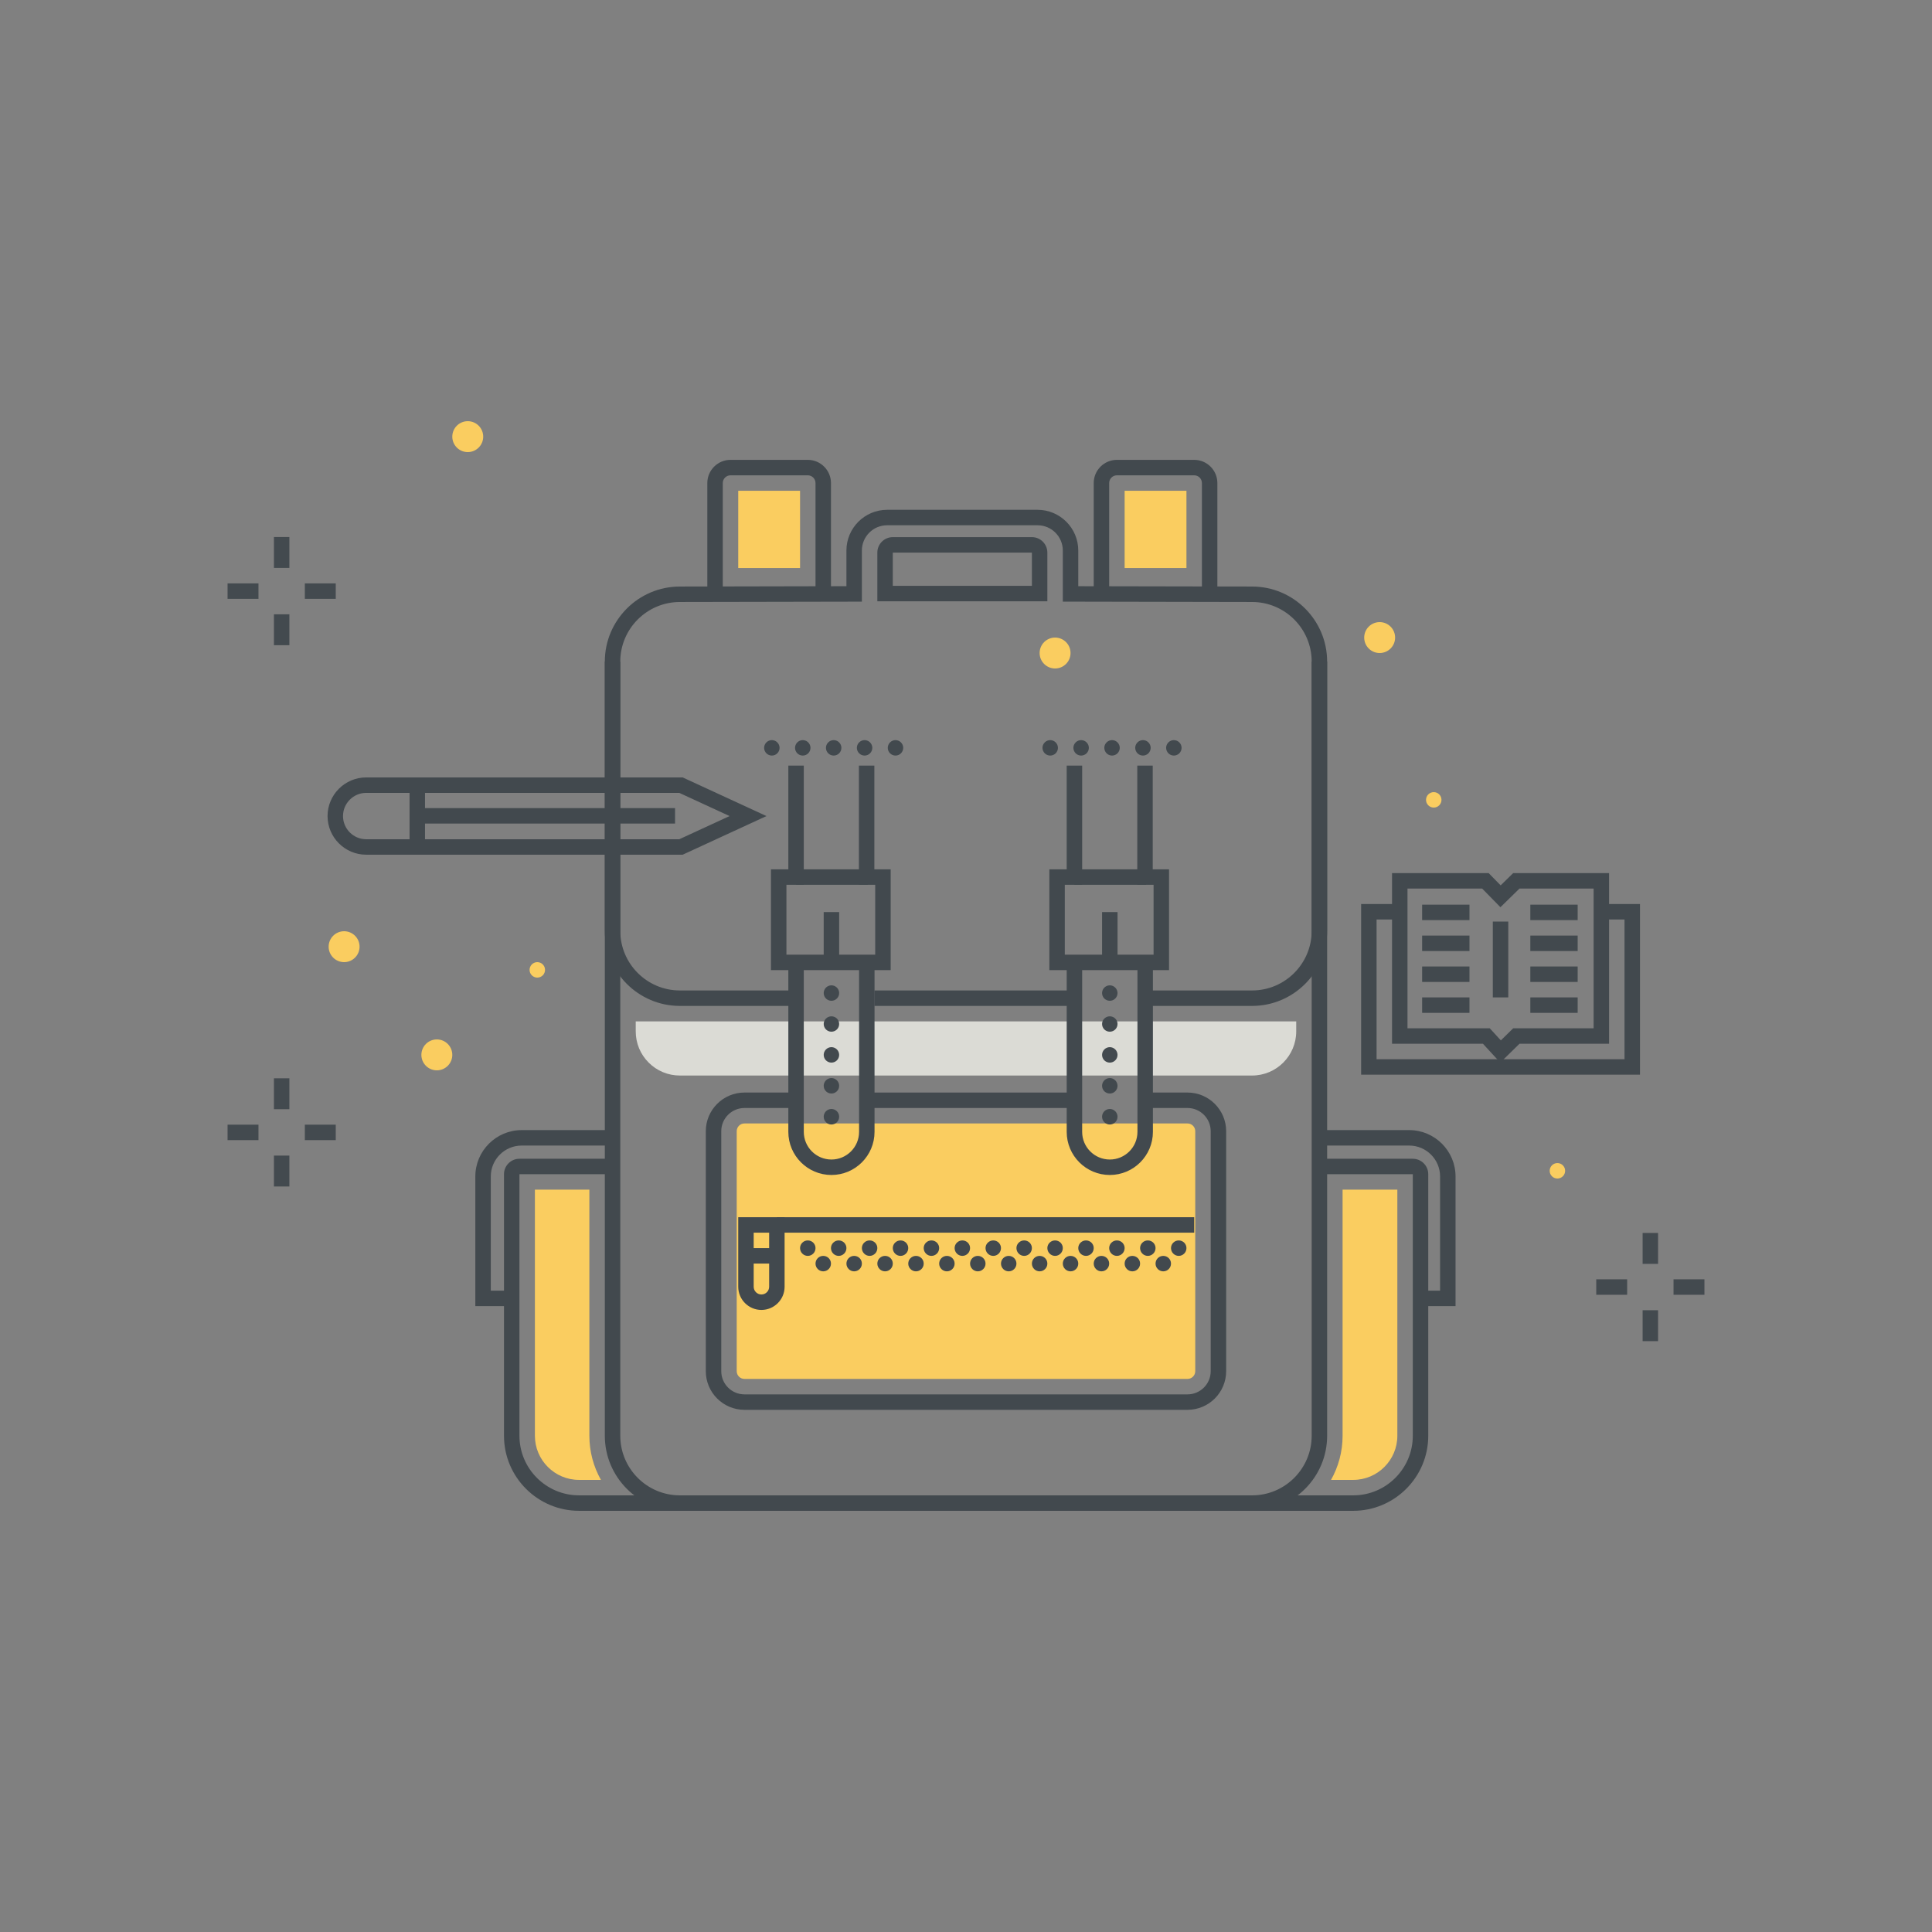<svg xmlns="http://www.w3.org/2000/svg" width="250" height="250" viewBox="0 0 250 250">
  <rect x="0" y="0" width="250" height="250" fill="#808080" stroke="none"/>
  <g fill="none" fill-rule="evenodd">
    <path fill="#FACD60" d="M96.331,145.375 C95.779,145.375 95.331,145.824 95.331,146.375 L95.331,177.431 C95.331,177.983 95.779,178.431 96.331,178.431 L153.665,178.432 C154.216,178.432 154.665,177.983 154.665,177.432 L154.665,146.375 C154.665,145.824 154.216,145.375 153.665,145.375 L96.331,145.375"/>
    <path fill="#DBDBD5" d="M82.264,133.461 C82.264,134.987 82.858,136.421 83.937,137.5 C85.016,138.578 86.45,139.173 87.975,139.173 L162.02,139.173 C165.169,139.173 167.731,136.611 167.731,133.461 L167.731,132.168 L82.264,132.168 L82.264,133.461"/>
    <path fill="#42494E" d="M115.527 75.807L133.527 75.807 133.527 71.505 115.527 71.505 115.527 75.807zM135.527 77.807L113.527 77.807 113.527 71.505C113.527 70.403 114.424 69.505 115.527 69.505L133.527 69.505C134.63 69.505 135.527 70.403 135.527 71.505L135.527 77.807zM162.02 195.499L87.975 195.498C82.621 195.498 78.264 191.141 78.264 185.787L78.264 85.609 80.264 85.609 80.264 185.787C80.264 190.039 83.723 193.498 87.975 193.498L162.02 193.499C166.272 193.499 169.731 190.039 169.731 185.787L169.731 85.609 171.731 85.609 171.731 185.787C171.731 191.142 167.375 195.499 162.02 195.499"/>
    <polygon fill="#42494E" points="113.152 130.165 138.277 130.165 138.277 128.165 113.152 128.165"/>
    <polygon fill="#42494E" points="112.277 143.375 138.529 143.375 138.529 141.375 112.277 141.375"/>
    <path fill="#42494E" d="M153.664 182.431L96.331 182.431C93.574 182.431 91.331 180.188 91.331 177.431L91.331 146.375C91.331 143.619 93.574 141.375 96.331 141.375L102.654 141.375 102.654 143.375 96.331 143.375C94.676 143.375 93.331 144.721 93.331 146.375L93.331 177.431C93.331 179.085 94.676 180.431 96.331 180.431L153.664 180.431C155.319 180.431 156.664 179.085 156.664 177.431L156.664 146.375C156.664 144.721 155.319 143.375 153.664 143.375L148.15 143.375 148.15 141.375 153.664 141.375C156.421 141.375 158.664 143.619 158.664 146.375L158.664 177.431C158.664 180.188 156.421 182.431 153.664 182.431M162.02 130.165L148.651 130.165 148.651 128.165 162.02 128.165C166.272 128.165 169.731 124.706 169.731 120.454L169.731 85.609C169.731 81.357 166.272 77.898 162.02 77.898L137.527 77.851 137.527 71.234C137.527 69.434 136.063 67.969 134.262 67.969L114.792 67.969C112.992 67.969 111.528 69.434 111.527 71.234L111.527 77.853 87.975 77.898C83.723 77.898 80.264 81.357 80.264 85.609L80.264 120.454C80.264 124.706 83.723 128.165 87.975 128.165L102.654 128.165 102.654 130.165 87.975 130.165C82.621 130.165 78.264 125.808 78.264 120.454L78.264 85.609C78.264 80.254 82.621 75.898 87.975 75.898L109.527 75.853 109.527 71.234C109.528 68.331 111.889 65.969 114.792 65.969L134.262 65.969C137.165 65.969 139.527 68.331 139.527 71.234L139.527 75.855 162.022 75.898C167.375 75.898 171.731 80.254 171.731 85.609L171.731 120.454C171.731 125.808 167.375 130.165 162.02 130.165M66.216 169.011L61.508 169.011 61.508 152.234C61.508 148.925 64.199 146.234 67.508 146.234L79.283 146.234 79.283 148.234 67.508 148.234C65.302 148.234 63.508 150.028 63.508 152.234L63.508 167.011 66.216 167.011 66.216 169.011"/>
    <path fill="#42494E" d="M92.349 195.498L74.927 195.498C69.572 195.498 65.216 191.141 65.216 185.787L65.216 151.943C65.216 150.84 66.113 149.943 67.216 149.943L79.264 149.943 79.264 151.943 67.216 151.943 67.216 185.787C67.216 190.039 70.675 193.498 74.927 193.498L92.349 193.498 92.349 195.498M175.105 195.499L162.038 195.499 162.038 193.499 175.105 193.499C179.357 193.499 182.816 190.039 182.816 185.787L182.816 151.943 170.731 151.943 170.731 149.943 182.816 149.943C183.919 149.943 184.816 150.84 184.816 151.943L184.816 185.787C184.816 191.142 180.46 195.499 175.105 195.499M106.587 128.501C106.587 127.952 107.037 127.501 107.587 127.501 108.137 127.501 108.587 127.952 108.587 128.501 108.587 129.061 108.137 129.501 107.587 129.501 107.037 129.501 106.587 129.061 106.587 128.501zM106.587 132.501C106.587 131.952 107.037 131.511 107.587 131.511 108.137 131.511 108.587 131.952 108.587 132.501 108.587 133.061 108.137 133.501 107.587 133.501 107.037 133.501 106.587 133.061 106.587 132.501zM106.587 136.501C106.587 135.952 107.037 135.501 107.587 135.501 108.137 135.501 108.587 135.952 108.587 136.501 108.587 137.061 108.137 137.501 107.587 137.501 107.037 137.501 106.587 137.061 106.587 136.501zM106.587 140.501C106.587 139.952 107.037 139.501 107.587 139.501 108.137 139.501 108.587 139.952 108.587 140.501 108.587 141.061 108.137 141.501 107.587 141.501 107.037 141.501 106.587 141.061 106.587 140.501zM106.587 144.501C106.587 143.952 107.037 143.501 107.587 143.501 108.137 143.501 108.587 143.952 108.587 144.501 108.587 145.061 108.137 145.511 107.587 145.511 107.037 145.511 106.587 145.061 106.587 144.501z"/>
    <polyline fill="#42494E" points="115.252 125.534 99.763 125.534 99.763 112.491 102.01 112.491 102.01 99.07 104.01 99.07 104.01 114.491 101.763 114.491 101.763 123.534 113.252 123.534 113.252 114.491 111.142 114.491 111.142 99.07 113.142 99.07 113.142 112.491 115.252 112.491 115.252 125.534"/>
    <polygon fill="#42494E" points="103.01 114.491 112.278 114.491 112.278 112.491 103.01 112.491"/>
    <polygon fill="#42494E" points="106.587 124.647 108.587 124.647 108.587 118.023 106.587 118.023"/>
    <path fill="#42494E" d="M107.587 152.042C104.511 152.042 102.01 149.541 102.01 146.465L102.01 124.403 104.01 124.403 104.01 146.465C104.01 148.438 105.614 150.042 107.587 150.042 109.559 150.042 111.164 148.438 111.164 146.465L111.164 124.403 113.164 124.403 113.164 146.465C113.164 149.541 110.662 152.042 107.587 152.042M142.607 128.501C142.607 127.952 143.057 127.501 143.607 127.501 144.157 127.501 144.607 127.952 144.607 128.501 144.607 129.061 144.157 129.501 143.607 129.501 143.057 129.501 142.607 129.061 142.607 128.501zM142.607 132.501C142.607 131.952 143.057 131.511 143.607 131.511 144.157 131.511 144.607 131.952 144.607 132.501 144.607 133.061 144.157 133.501 143.607 133.501 143.057 133.501 142.607 133.061 142.607 132.501zM142.607 136.501C142.607 135.952 143.057 135.501 143.607 135.501 144.157 135.501 144.607 135.952 144.607 136.501 144.607 137.061 144.157 137.501 143.607 137.501 143.057 137.501 142.607 137.061 142.607 136.501zM142.607 140.501C142.607 139.952 143.057 139.501 143.607 139.501 144.157 139.501 144.607 139.952 144.607 140.501 144.607 141.061 144.157 141.501 143.607 141.501 143.057 141.501 142.607 141.061 142.607 140.501zM142.607 144.501C142.607 143.952 143.057 143.501 143.607 143.501 144.157 143.501 144.607 143.952 144.607 144.501 144.607 145.061 144.157 145.511 143.607 145.511 143.057 145.511 142.607 145.061 142.607 144.501z"/>
    <polyline fill="#42494E" points="151.273 125.534 135.785 125.534 135.785 112.491 138.031 112.491 138.031 99.07 140.031 99.07 140.031 114.491 137.785 114.491 137.785 123.534 149.273 123.534 149.273 114.491 147.163 114.491 147.163 99.07 149.163 99.07 149.163 112.491 151.273 112.491 151.273 125.534"/>
    <polygon fill="#42494E" points="139.031 114.491 148.3 114.491 148.3 112.491 139.031 112.491"/>
    <polygon fill="#42494E" points="142.609 124.647 144.609 124.647 144.609 118.023 142.609 118.023"/>
    <path fill="#42494E" d="M143.609 152.042C140.533 152.042 138.031 149.541 138.031 146.465L138.031 124.403 140.031 124.403 140.031 146.465C140.031 148.438 141.636 150.042 143.609 150.042 145.581 150.042 147.186 148.438 147.186 146.465L147.186 124.403 149.186 124.403 149.186 146.465C149.186 149.541 146.684 152.042 143.609 152.042M188.347 169.011L183.639 169.011 183.639 167.011 186.347 167.011 186.347 152.234C186.347 150.028 184.553 148.234 182.347 148.234L170.573 148.234 170.573 146.234 182.347 146.234C185.656 146.234 188.347 148.925 188.347 152.234L188.347 169.011M98.877 96.771C98.877 96.221 99.327 95.771 99.877 95.771 100.427 95.771 100.877 96.221 100.877 96.771 100.877 97.321 100.427 97.771 99.877 97.771 99.327 97.771 98.877 97.321 98.877 96.771zM102.877 96.771C102.877 96.221 103.327 95.771 103.877 95.771 104.427 95.771 104.877 96.221 104.877 96.771 104.877 97.321 104.427 97.771 103.877 97.771 103.327 97.771 102.877 97.321 102.877 96.771zM106.877 96.771C106.877 96.221 107.327 95.771 107.877 95.771 108.427 95.771 108.877 96.221 108.877 96.771 108.877 97.321 108.427 97.771 107.877 97.771 107.327 97.771 106.877 97.321 106.877 96.771zM110.877 96.771C110.877 96.221 111.327 95.771 111.877 95.771 112.427 95.771 112.877 96.221 112.877 96.771 112.877 97.321 112.427 97.771 111.877 97.771 111.327 97.771 110.877 97.321 110.877 96.771zM114.877 96.771C114.877 96.221 115.327 95.771 115.877 95.771 116.427 95.771 116.877 96.221 116.877 96.771 116.877 97.321 116.427 97.771 115.877 97.771 115.327 97.771 114.877 97.321 114.877 96.771zM134.897 96.771C134.897 96.221 135.347 95.771 135.897 95.771 136.447 95.771 136.897 96.221 136.897 96.771 136.897 97.321 136.447 97.771 135.897 97.771 135.347 97.771 134.897 97.321 134.897 96.771zM138.897 96.771C138.897 96.221 139.347 95.771 139.897 95.771 140.447 95.771 140.897 96.221 140.897 96.771 140.897 97.321 140.447 97.771 139.897 97.771 139.347 97.771 138.897 97.321 138.897 96.771zM142.897 96.771C142.897 96.221 143.347 95.771 143.897 95.771 144.447 95.771 144.897 96.221 144.897 96.771 144.897 97.321 144.447 97.771 143.897 97.771 143.347 97.771 142.897 97.321 142.897 96.771zM146.897 96.771C146.897 96.221 147.347 95.771 147.897 95.771 148.447 95.771 148.897 96.221 148.897 96.771 148.897 97.321 148.447 97.771 147.897 97.771 147.347 97.771 146.897 97.321 146.897 96.771zM150.897 96.771C150.897 96.221 151.347 95.771 151.897 95.771 152.447 95.771 152.897 96.221 152.897 96.771 152.897 97.321 152.447 97.771 151.897 97.771 151.347 97.771 150.897 97.321 150.897 96.771zM103.527 161.501C103.527 160.952 103.977 160.511 104.527 160.511 105.077 160.511 105.527 160.952 105.527 161.501 105.527 162.061 105.077 162.511 104.527 162.511 103.977 162.511 103.527 162.061 103.527 161.501zM107.527 161.501C107.527 160.952 107.977 160.511 108.527 160.511 109.077 160.511 109.527 160.952 109.527 161.501 109.527 162.061 109.077 162.511 108.527 162.511 107.977 162.511 107.527 162.061 107.527 161.501zM111.527 161.501C111.527 160.952 111.977 160.511 112.527 160.511 113.077 160.511 113.527 160.952 113.527 161.501 113.527 162.061 113.077 162.511 112.527 162.511 111.977 162.511 111.527 162.061 111.527 161.501zM115.527 161.501C115.527 160.952 115.977 160.511 116.527 160.511 117.077 160.511 117.527 160.952 117.527 161.501 117.527 162.061 117.077 162.511 116.527 162.511 115.977 162.511 115.527 162.061 115.527 161.501zM119.527 161.501C119.527 160.952 119.977 160.511 120.527 160.511 121.077 160.511 121.527 160.952 121.527 161.501 121.527 162.061 121.077 162.511 120.527 162.511 119.977 162.511 119.527 162.061 119.527 161.501zM123.527 161.501C123.527 160.952 123.977 160.511 124.527 160.511 125.077 160.511 125.527 160.952 125.527 161.501 125.527 162.061 125.077 162.511 124.527 162.511 123.977 162.511 123.527 162.061 123.527 161.501zM127.527 161.501C127.527 160.952 127.977 160.511 128.527 160.511 129.077 160.511 129.527 160.952 129.527 161.501 129.527 162.061 129.077 162.511 128.527 162.511 127.977 162.511 127.527 162.061 127.527 161.501zM131.527 161.501C131.527 160.952 131.977 160.511 132.527 160.511 133.077 160.511 133.527 160.952 133.527 161.501 133.527 162.061 133.077 162.511 132.527 162.511 131.977 162.511 131.527 162.061 131.527 161.501zM135.527 161.501C135.527 160.952 135.977 160.511 136.527 160.511 137.077 160.511 137.527 160.952 137.527 161.501 137.527 162.061 137.077 162.511 136.527 162.511 135.977 162.511 135.527 162.061 135.527 161.501zM139.527 161.501C139.527 160.952 139.977 160.511 140.527 160.511 141.077 160.511 141.527 160.952 141.527 161.501 141.527 162.061 141.077 162.511 140.527 162.511 139.977 162.511 139.527 162.061 139.527 161.501zM143.527 161.501C143.527 160.952 143.977 160.511 144.527 160.511 145.077 160.511 145.527 160.952 145.527 161.501 145.527 162.061 145.077 162.511 144.527 162.511 143.977 162.511 143.527 162.061 143.527 161.501zM147.527 161.501C147.527 160.952 147.977 160.511 148.527 160.511 149.077 160.511 149.527 160.952 149.527 161.501 149.527 162.061 149.077 162.511 148.527 162.511 147.977 162.511 147.527 162.061 147.527 161.501zM151.527 161.501C151.527 160.952 151.977 160.511 152.527 160.511 153.077 160.511 153.527 160.952 153.527 161.501 153.527 162.061 153.077 162.511 152.527 162.511 151.977 162.511 151.527 162.061 151.527 161.501zM97.527 159.505L97.527 166.505C97.527 167.057 97.976 167.505 98.527 167.505 99.078 167.505 99.527 167.057 99.527 166.505L99.527 159.505 97.527 159.505zM98.527 169.505C96.873 169.505 95.527 168.16 95.527 166.505L95.527 157.505 101.527 157.505 101.527 166.505C101.527 168.16 100.181 169.505 98.527 169.505z"/>
    <polygon fill="#42494E" points="96.527 163.505 100.527 163.505 100.527 161.505 96.527 161.505"/>
    <path fill="#42494E" d="M105.527,163.511 C105.527,162.952 105.977,162.511 106.527,162.511 C107.077,162.511 107.527,162.952 107.527,163.511 C107.527,164.061 107.077,164.511 106.527,164.511 C105.977,164.511 105.527,164.061 105.527,163.511 Z M109.527,163.511 C109.527,162.952 109.977,162.511 110.527,162.511 C111.077,162.511 111.527,162.952 111.527,163.511 C111.527,164.061 111.077,164.511 110.527,164.511 C109.977,164.511 109.527,164.061 109.527,163.511 Z M113.527,163.511 C113.527,162.952 113.977,162.511 114.527,162.511 C115.077,162.511 115.527,162.952 115.527,163.511 C115.527,164.061 115.077,164.511 114.527,164.511 C113.977,164.511 113.527,164.061 113.527,163.511 Z M117.527,163.511 C117.527,162.952 117.977,162.511 118.527,162.511 C119.077,162.511 119.527,162.952 119.527,163.511 C119.527,164.061 119.077,164.511 118.527,164.511 C117.977,164.511 117.527,164.061 117.527,163.511 Z M121.527,163.511 C121.527,162.952 121.977,162.511 122.527,162.511 C123.077,162.511 123.527,162.952 123.527,163.511 C123.527,164.061 123.077,164.511 122.527,164.511 C121.977,164.511 121.527,164.061 121.527,163.511 Z M125.527,163.511 C125.527,162.952 125.977,162.511 126.527,162.511 C127.077,162.511 127.527,162.952 127.527,163.511 C127.527,164.061 127.077,164.511 126.527,164.511 C125.977,164.511 125.527,164.061 125.527,163.511 Z M129.527,163.511 C129.527,162.952 129.977,162.511 130.527,162.511 C131.077,162.511 131.527,162.952 131.527,163.511 C131.527,164.061 131.077,164.511 130.527,164.511 C129.977,164.511 129.527,164.061 129.527,163.511 Z M133.527,163.511 C133.527,162.952 133.977,162.511 134.527,162.511 C135.077,162.511 135.527,162.952 135.527,163.511 C135.527,164.061 135.077,164.511 134.527,164.511 C133.977,164.511 133.527,164.061 133.527,163.511 Z M137.527,163.511 C137.527,162.952 137.977,162.511 138.527,162.511 C139.077,162.511 139.527,162.952 139.527,163.511 C139.527,164.061 139.077,164.511 138.527,164.511 C137.977,164.511 137.527,164.061 137.527,163.511 Z M141.527,163.511 C141.527,162.952 141.977,162.511 142.527,162.511 C143.077,162.511 143.527,162.952 143.527,163.511 C143.527,164.061 143.077,164.511 142.527,164.511 C141.977,164.511 141.527,164.061 141.527,163.511 Z M145.527,163.511 C145.527,162.952 145.977,162.511 146.527,162.511 C147.077,162.511 147.527,162.952 147.527,163.511 C147.527,164.061 147.077,164.511 146.527,164.511 C145.977,164.511 145.527,164.061 145.527,163.511 Z M149.527,163.511 C149.527,162.952 149.977,162.511 150.527,162.511 C151.077,162.511 151.527,162.952 151.527,163.511 C151.527,164.061 151.077,164.511 150.527,164.511 C149.977,164.511 149.527,164.061 149.527,163.511 Z"/>
    <polygon fill="#42494E" points="100.526 159.507 154.529 159.507 154.529 157.507 100.526 157.507"/>
    <path fill="#42494E" d="M107.527 76.505L105.527 76.505 105.527 62.505C105.527 61.954 105.078 61.505 104.527 61.505L94.527 61.505C93.976 61.505 93.527 61.954 93.527 62.505L93.527 76.505 91.527 76.505 91.527 62.505C91.527 60.851 92.873 59.505 94.527 59.505L104.527 59.505C106.181 59.505 107.527 60.851 107.527 62.505L107.527 76.505M157.527 76.505L155.527 76.505 155.527 62.505C155.527 61.954 155.078 61.505 154.527 61.505L144.527 61.505C143.976 61.505 143.527 61.954 143.527 62.505L143.527 76.505 141.527 76.505 141.527 62.505C141.527 60.851 142.873 59.505 144.527 59.505L154.527 59.505C156.181 59.505 157.527 60.851 157.527 62.505L157.527 76.505"/>
    <path fill="#FACD60" d="M180.816,185.787 C180.816,188.936 178.254,191.498 175.105,191.498 L172.234,191.498 C173.184,189.807 173.731,187.861 173.731,185.787 L173.731,153.943 L180.816,153.943 L180.816,185.787 Z M69.216,185.787 L69.216,153.942 L76.264,153.943 L76.264,185.787 C76.264,187.861 76.812,189.807 77.761,191.498 L74.927,191.498 C71.778,191.498 69.216,188.936 69.216,185.787 Z"/>
    <polygon fill="#FACD60" points="95.527 73.505 103.527 73.505 103.527 63.505 95.527 63.505"/>
    <polygon fill="#FACD60" points="145.527 73.505 153.527 73.505 153.527 63.505 145.527 63.505"/>
    <path fill="#42494E" d="M47.386,102.598 C45.732,102.598 44.386,103.944 44.386,105.598 C44.386,107.252 45.732,108.598 47.386,108.598 L87.9,108.598 L94.406,105.598 L87.9,102.598 L47.386,102.598 Z M88.338,110.598 L47.386,110.598 C44.63,110.598 42.386,108.355 42.386,105.598 C42.386,102.841 44.63,100.598 47.386,100.598 L88.338,100.598 L99.182,105.598 L88.338,110.598 Z"/>
    <polygon fill="#42494E" points="52.996 109.598 54.996 109.598 54.996 102 52.996 102"/>
    <polygon fill="#42494E" points="53.996 106.569 87.35 106.569 87.35 104.569 53.996 104.569"/>
    <polyline fill="#42494E" points="207.212 116.98 207.212 118.98 210.212 118.98 210.212 137.063 178.129 137.063 178.129 118.98 181.129 118.98 181.129 116.98 176.129 116.98 176.129 139.063 212.212 139.063 212.212 116.98 207.212 116.98"/>
    <path fill="#42494E" d="M182.129,133.063 L192.777,133.063 L194.209,134.625 L195.803,133.063 L206.212,133.063 L206.212,114.98 L196.62,114.98 L194.156,117.394 L191.791,114.98 L182.129,114.98 L182.129,133.063 Z M194.132,137.5 L191.897,135.063 L180.129,135.063 L180.129,112.98 L192.632,112.98 L194.185,114.566 L195.803,112.98 L208.212,112.98 L208.212,135.063 L196.62,135.063 L194.132,137.5 Z"/>
    <path fill="#FFFFFE" d="M184.024,118.063 L190.149,118.063"/>
    <polygon fill="#42494E" points="184.024 119.063 190.149 119.063 190.149 117.063 184.024 117.063"/>
    <path fill="#FFFFFE" d="M184.024,122.063 L190.149,122.063"/>
    <polygon fill="#42494E" points="184.024 123.063 190.149 123.063 190.149 121.063 184.024 121.063"/>
    <path fill="#FFFFFE" d="M184.024,126.063 L190.149,126.063"/>
    <polygon fill="#42494E" points="184.024 127.063 190.149 127.063 190.149 125.063 184.024 125.063"/>
    <path fill="#FFFFFE" d="M198.024,118.063 L204.149,118.063"/>
    <polygon fill="#42494E" points="198.024 119.063 204.149 119.063 204.149 117.063 198.024 117.063"/>
    <path fill="#FFFFFE" d="M198.024,122.063 L204.149,122.063"/>
    <polygon fill="#42494E" points="198.024 123.063 204.149 123.063 204.149 121.063 198.024 121.063"/>
    <path fill="#FFFFFE" d="M198.024,126.063 L204.149,126.063"/>
    <polygon fill="#42494E" points="198.024 127.063 204.149 127.063 204.149 125.063 198.024 125.063"/>
    <path fill="#FFFFFE" d="M194.17,119.251 L194.17,129.063"/>
    <polygon fill="#42494E" points="193.17 129.063 195.17 129.063 195.17 119.25 193.17 119.25"/>
    <path fill="#FFFFFE" d="M184.024,130.063 L190.149,130.063"/>
    <polygon fill="#42494E" points="184.024 131.063 190.149 131.063 190.149 129.063 184.024 129.063"/>
    <path fill="#FFFFFE" d="M198.024,130.063 L204.149,130.063"/>
    <polygon fill="#42494E" points="198.024 131.063 204.149 131.063 204.149 129.063 198.024 129.063"/>
    <polygon fill="#434A4F" points="212.553 163.544 214.553 163.544 214.553 159.544 212.553 159.544"/>
    <polygon fill="#434A4F" points="212.553 173.544 214.553 173.544 214.553 169.544 212.553 169.544"/>
    <polygon fill="#434A4F" points="216.553 167.544 220.553 167.544 220.553 165.544 216.553 165.544"/>
    <polygon fill="#434A4F" points="206.553 167.544 210.553 167.544 210.553 165.544 206.553 165.544"/>
    <polygon fill="#434A4F" points="35.447 73.49 37.447 73.49 37.447 69.49 35.447 69.49"/>
    <polygon fill="#434A4F" points="35.447 83.49 37.447 83.49 37.447 79.49 35.447 79.49"/>
    <polygon fill="#434A4F" points="39.447 77.49 43.447 77.49 43.447 75.49 39.447 75.49"/>
    <polygon fill="#434A4F" points="29.447 77.49 33.447 77.49 33.447 75.49 29.447 75.49"/>
    <polygon fill="#434A4F" points="35.447 143.532 37.447 143.532 37.447 139.532 35.447 139.532"/>
    <polygon fill="#434A4F" points="35.447 153.532 37.447 153.532 37.447 149.532 35.447 149.532"/>
    <polygon fill="#434A4F" points="39.447 147.532 43.447 147.532 43.447 145.532 39.447 145.532"/>
    <polygon fill="#434A4F" points="29.447 147.532 33.447 147.532 33.447 145.532 29.447 145.532"/>
    <path fill="#FACD60" d="M180.527 82.501C180.527 83.606 179.632 84.501 178.527 84.501 177.423 84.501 176.527 83.606 176.527 82.501 176.527 81.397 177.423 80.501 178.527 80.501 179.632 80.501 180.527 81.397 180.527 82.501M186.527 103.501C186.527 104.054 186.08 104.501 185.527 104.501 184.975 104.501 184.527 104.054 184.527 103.501 184.527 102.949 184.975 102.501 185.527 102.501 186.08 102.501 186.527 102.949 186.527 103.501M134.527 84.501C134.527 83.397 135.423 82.501 136.527 82.501 137.632 82.501 138.527 83.397 138.527 84.501 138.527 85.606 137.632 86.501 136.527 86.501 135.423 86.501 134.527 85.606 134.527 84.501M62.527 56.501C62.527 57.606 61.632 58.501 60.527 58.501 59.423 58.501 58.527 57.606 58.527 56.501 58.527 55.397 59.423 54.501 60.527 54.501 61.632 54.501 62.527 55.397 62.527 56.501M68.527 125.501C68.527 124.949 68.975 124.501 69.527 124.501 70.08 124.501 70.527 124.949 70.527 125.501 70.527 126.054 70.08 126.501 69.527 126.501 68.975 126.501 68.527 126.054 68.527 125.501M58.527 136.501C58.527 137.606 57.632 138.501 56.527 138.501 55.423 138.501 54.527 137.606 54.527 136.501 54.527 135.397 55.423 134.501 56.527 134.501 57.632 134.501 58.527 135.397 58.527 136.501M42.527 122.501C42.527 121.397 43.423 120.501 44.527 120.501 45.632 120.501 46.527 121.397 46.527 122.501 46.527 123.606 45.632 124.501 44.527 124.501 43.423 124.501 42.527 123.606 42.527 122.501M202.527 151.501C202.527 152.054 202.08 152.501 201.527 152.501 200.975 152.501 200.527 152.054 200.527 151.501 200.527 150.949 200.975 150.501 201.527 150.501 202.08 150.501 202.527 150.949 202.527 151.501"/>
  </g>
</svg>
